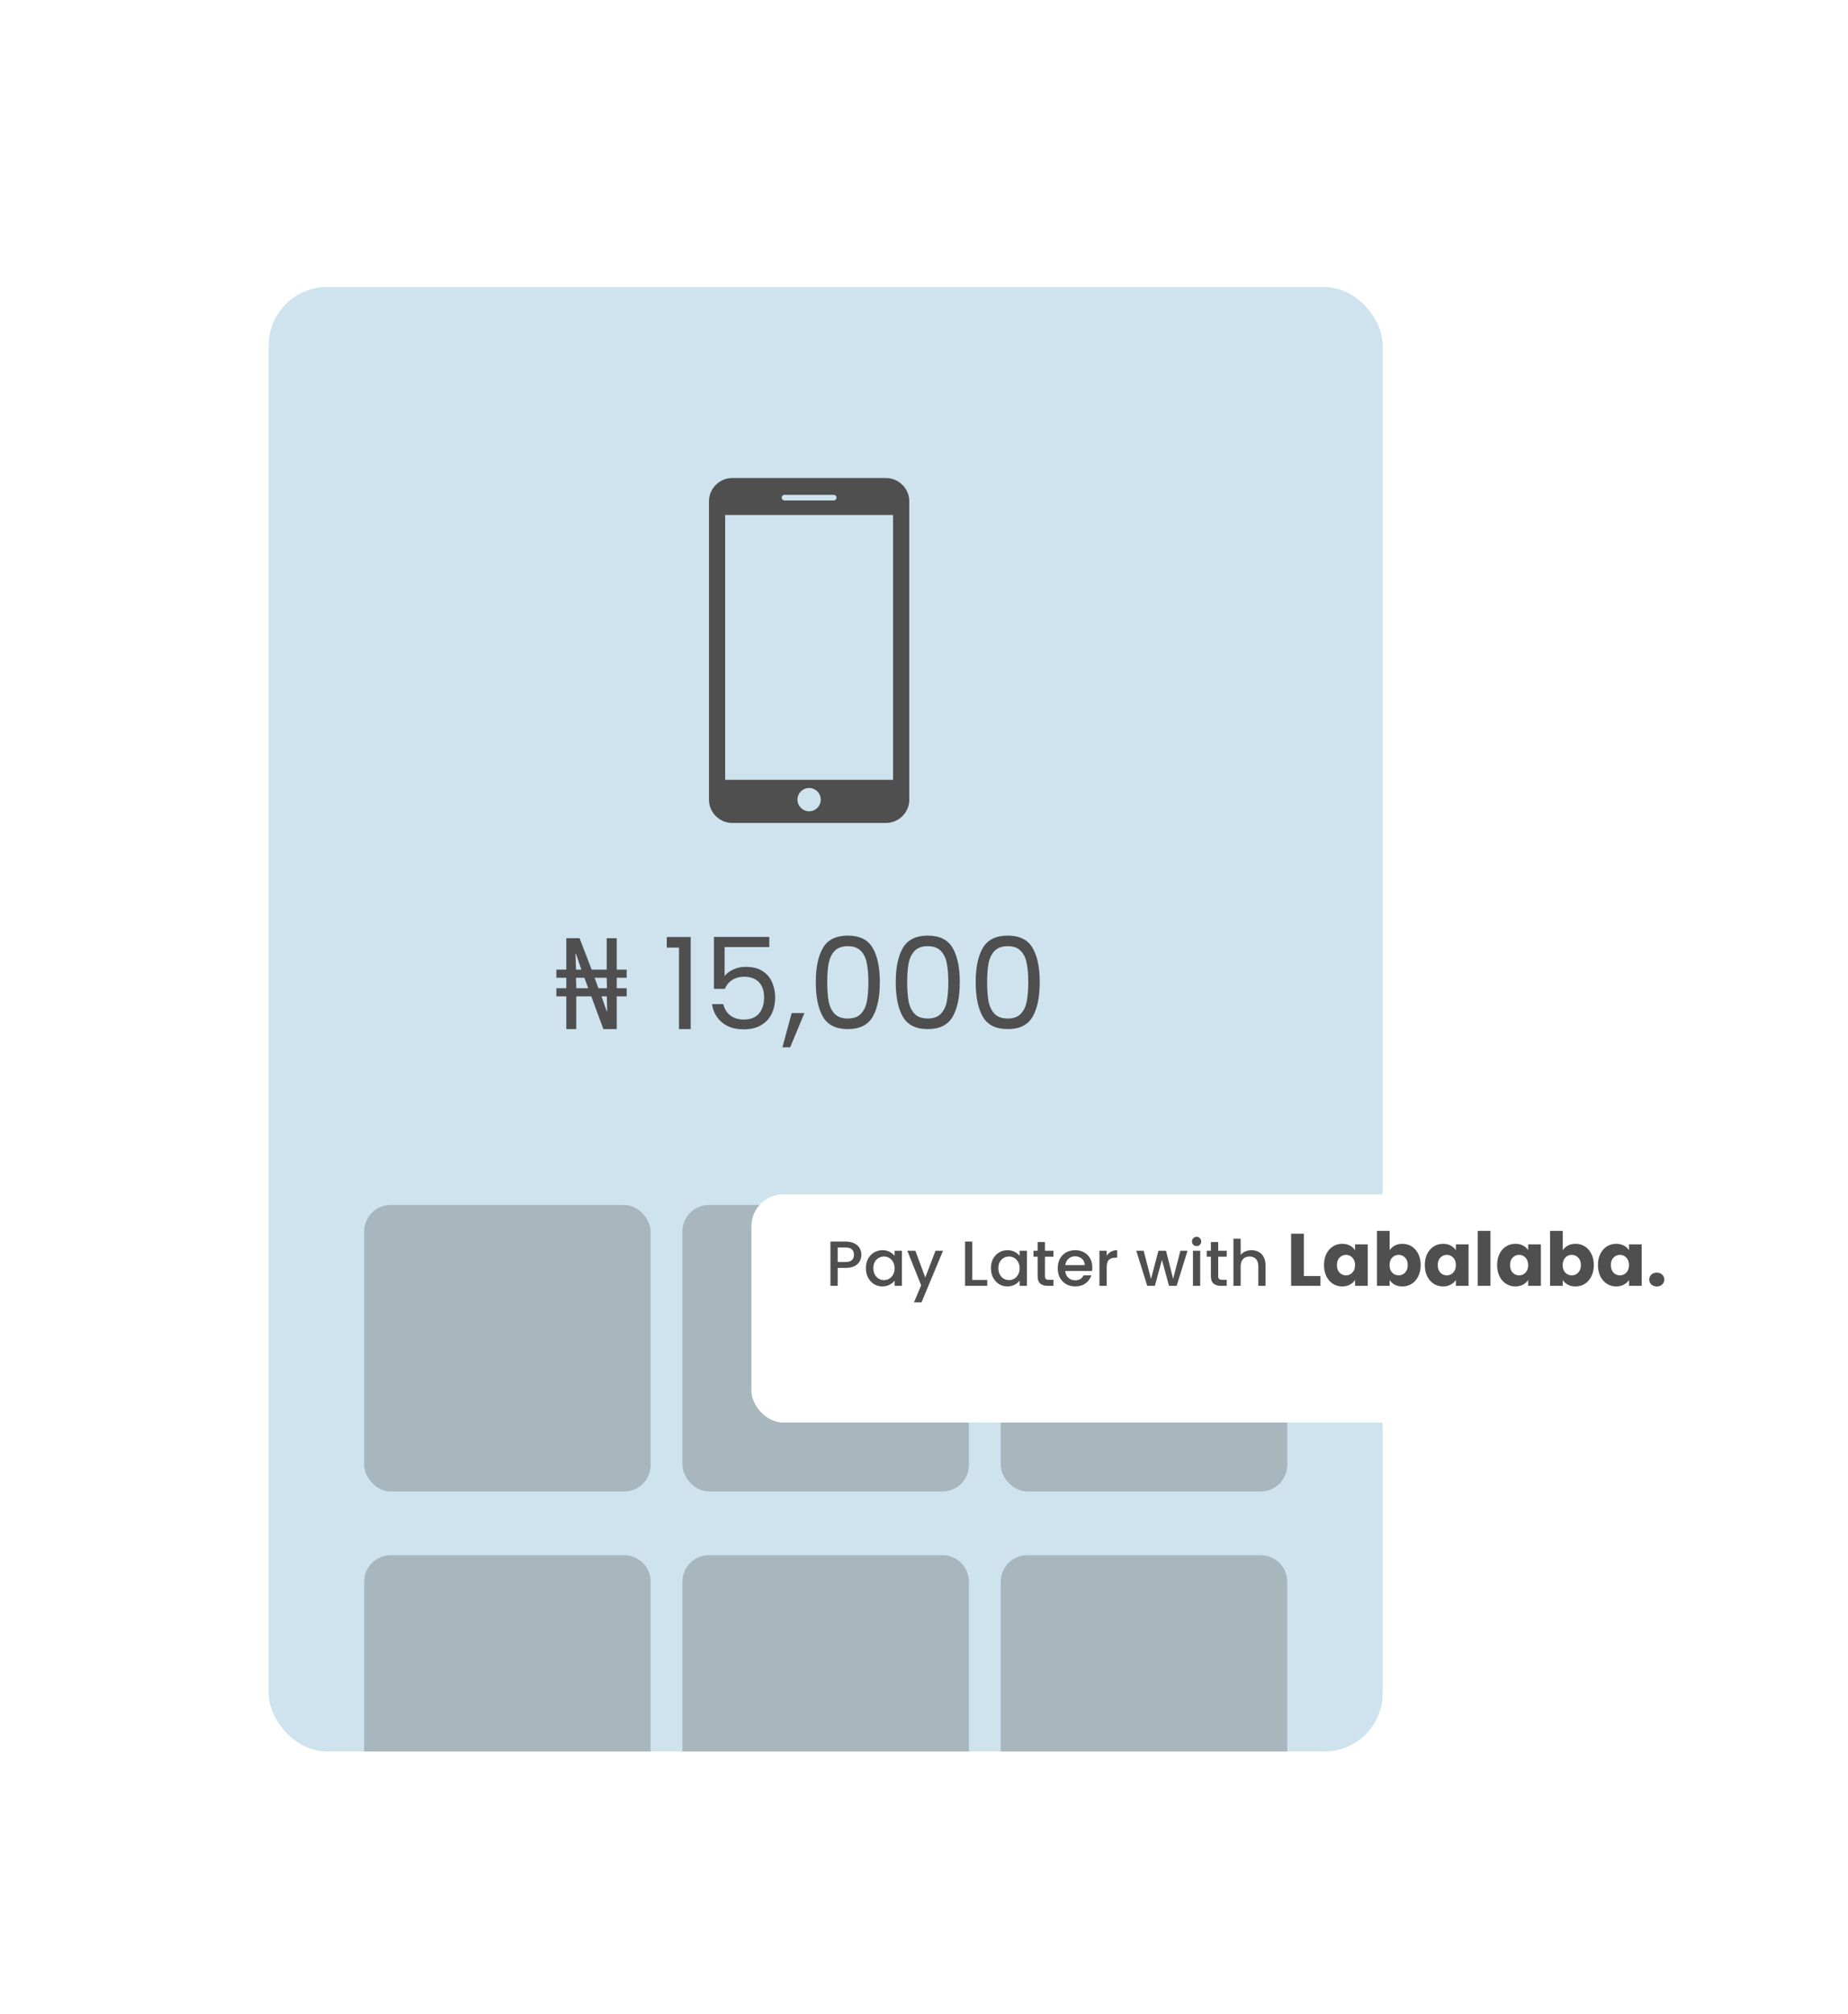 <svg width="480" height="523" viewBox="0 0 480 523" fill="none" xmlns="http://www.w3.org/2000/svg">
<g filter="url(#filter0_d)">
<rect x="56" y="58" width="316.923" height="412" rx="28.936" fill="white"/>
</g>
<rect x="69.779" y="74.535" width="289.365" height="380.308" rx="15.157" fill="#CEE3EE"/>
<rect x="94.582" y="312.916" width="74.408" height="74.408" rx="6.89" fill="#4F4F4F" fill-opacity="0.3"/>
<rect x="177.257" y="312.916" width="74.408" height="74.408" rx="6.89" fill="#4F4F4F" fill-opacity="0.3"/>
<rect x="259.933" y="312.916" width="74.408" height="74.408" rx="6.89" fill="#4F4F4F" fill-opacity="0.3"/>
<path d="M94.582 410.749C94.582 406.944 97.666 403.859 101.472 403.859H162.1C165.905 403.859 168.99 406.944 168.99 410.749V454.843H94.582V410.749Z" fill="#4F4F4F" fill-opacity="0.3"/>
<path d="M177.257 410.749C177.257 406.944 180.342 403.859 184.147 403.859H244.776C248.581 403.859 251.666 406.944 251.666 410.749V454.843H177.257V410.749Z" fill="#4F4F4F" fill-opacity="0.3"/>
<path d="M259.933 410.749C259.933 406.944 263.018 403.859 266.823 403.859H327.451C331.256 403.859 334.341 406.944 334.341 410.749V454.843H259.933V410.749Z" fill="#4F4F4F" fill-opacity="0.3"/>
<g filter="url(#filter1_d)">
<rect x="195.171" y="296.381" width="249.405" height="59.251" rx="8.268" fill="white"/>
</g>
<path d="M223.738 325.847C223.738 326.431 223.6 326.983 223.324 327.501C223.049 328.019 222.608 328.443 222.002 328.774C221.395 329.094 220.618 329.253 219.67 329.253H217.587V333.916H215.702V322.424H219.67C220.552 322.424 221.296 322.579 221.902 322.887C222.52 323.185 222.977 323.593 223.275 324.111C223.583 324.629 223.738 325.208 223.738 325.847ZM219.67 327.716C220.387 327.716 220.921 327.556 221.274 327.236C221.627 326.905 221.803 326.443 221.803 325.847C221.803 324.591 221.092 323.962 219.67 323.962H217.587V327.716H219.67ZM224.907 329.32C224.907 328.405 225.095 327.594 225.469 326.889C225.855 326.183 226.373 325.638 227.024 325.252C227.685 324.855 228.413 324.657 229.206 324.657C229.923 324.657 230.546 324.8 231.075 325.087C231.615 325.362 232.045 325.709 232.364 326.128V324.806H234.266V333.916H232.364V332.561C232.045 332.99 231.609 333.349 231.058 333.635C230.507 333.922 229.879 334.065 229.173 334.065C228.391 334.065 227.674 333.867 227.024 333.47C226.373 333.062 225.855 332.5 225.469 331.783C225.095 331.056 224.907 330.235 224.907 329.32ZM232.364 329.353C232.364 328.724 232.232 328.179 231.968 327.716C231.714 327.253 231.378 326.9 230.959 326.657C230.54 326.415 230.088 326.294 229.603 326.294C229.118 326.294 228.666 326.415 228.247 326.657C227.828 326.889 227.487 327.236 227.222 327.699C226.969 328.151 226.842 328.691 226.842 329.32C226.842 329.948 226.969 330.499 227.222 330.973C227.487 331.447 227.828 331.811 228.247 332.064C228.677 332.307 229.129 332.428 229.603 332.428C230.088 332.428 230.54 332.307 230.959 332.064C231.378 331.822 231.714 331.469 231.968 331.006C232.232 330.532 232.364 329.981 232.364 329.353ZM244.943 324.806L239.354 338.199H237.403L239.255 333.768L235.667 324.806H237.767L240.33 331.75L242.992 324.806H244.943ZM252.546 332.395H256.432V333.916H250.661V322.424H252.546V332.395ZM257.38 329.32C257.38 328.405 257.567 327.594 257.942 326.889C258.328 326.183 258.846 325.638 259.496 325.252C260.158 324.855 260.885 324.657 261.679 324.657C262.396 324.657 263.018 324.8 263.548 325.087C264.088 325.362 264.518 325.709 264.837 326.128V324.806H266.739V333.916H264.837V332.561C264.518 332.99 264.082 333.349 263.531 333.635C262.98 333.922 262.351 334.065 261.646 334.065C260.863 334.065 260.147 333.867 259.496 333.47C258.846 333.062 258.328 332.5 257.942 331.783C257.567 331.056 257.38 330.235 257.38 329.32ZM264.837 329.353C264.837 328.724 264.705 328.179 264.44 327.716C264.187 327.253 263.851 326.9 263.432 326.657C263.013 326.415 262.561 326.294 262.076 326.294C261.591 326.294 261.139 326.415 260.72 326.657C260.301 326.889 259.959 327.236 259.695 327.699C259.441 328.151 259.315 328.691 259.315 329.32C259.315 329.948 259.441 330.499 259.695 330.973C259.959 331.447 260.301 331.811 260.72 332.064C261.15 332.307 261.602 332.428 262.076 332.428C262.561 332.428 263.013 332.307 263.432 332.064C263.851 331.822 264.187 331.469 264.44 331.006C264.705 330.532 264.837 329.981 264.837 329.353ZM271.414 326.343V331.387C271.414 331.728 271.491 331.976 271.645 332.131C271.811 332.274 272.086 332.346 272.472 332.346H273.63V333.916H272.141C271.293 333.916 270.642 333.718 270.19 333.321C269.738 332.924 269.512 332.279 269.512 331.387V326.343H268.438V324.806H269.512V322.54H271.414V324.806H273.63V326.343H271.414ZM283.717 329.138C283.717 329.479 283.695 329.788 283.651 330.064H276.69C276.745 330.791 277.015 331.375 277.5 331.816C277.985 332.257 278.58 332.478 279.286 332.478C280.3 332.478 281.016 332.053 281.435 331.205H283.469C283.194 332.042 282.692 332.731 281.964 333.272C281.248 333.801 280.355 334.065 279.286 334.065C278.415 334.065 277.632 333.872 276.938 333.486C276.254 333.09 275.714 332.538 275.317 331.833C274.931 331.116 274.739 330.29 274.739 329.353C274.739 328.416 274.926 327.594 275.301 326.889C275.687 326.172 276.221 325.621 276.905 325.235C277.599 324.85 278.393 324.657 279.286 324.657C280.146 324.657 280.912 324.844 281.584 325.219C282.257 325.594 282.78 326.123 283.155 326.806C283.53 327.479 283.717 328.256 283.717 329.138ZM281.749 328.542C281.738 327.848 281.49 327.291 281.005 326.872C280.52 326.454 279.92 326.244 279.203 326.244C278.553 326.244 277.996 326.454 277.533 326.872C277.07 327.28 276.794 327.837 276.706 328.542H281.749ZM287.457 326.128C287.733 325.665 288.097 325.307 288.549 325.054C289.011 324.789 289.557 324.657 290.185 324.657V326.608H289.706C288.967 326.608 288.405 326.795 288.019 327.17C287.645 327.545 287.457 328.195 287.457 329.121V333.916H285.572V324.806H287.457V326.128ZM308.449 324.806L305.622 333.916H303.638L301.802 327.187L299.967 333.916H297.983L295.139 324.806H297.057L298.958 332.131L300.893 324.806H302.861L304.712 332.098L306.597 324.806H308.449ZM310.817 323.598C310.475 323.598 310.189 323.483 309.957 323.251C309.726 323.02 309.61 322.733 309.61 322.391C309.61 322.05 309.726 321.763 309.957 321.532C310.189 321.3 310.475 321.184 310.817 321.184C311.148 321.184 311.429 321.3 311.66 321.532C311.892 321.763 312.008 322.05 312.008 322.391C312.008 322.733 311.892 323.02 311.66 323.251C311.429 323.483 311.148 323.598 310.817 323.598ZM311.743 324.806V333.916H309.858V324.806H311.743ZM316.417 326.343V331.387C316.417 331.728 316.494 331.976 316.649 332.131C316.814 332.274 317.09 332.346 317.475 332.346H318.633V333.916H317.145C316.296 333.916 315.646 333.718 315.194 333.321C314.742 332.924 314.516 332.279 314.516 331.387V326.343H313.441V324.806H314.516V322.54H316.417V324.806H318.633V326.343H316.417ZM325.083 324.657C325.777 324.657 326.394 324.806 326.935 325.103C327.486 325.401 327.916 325.842 328.224 326.426C328.544 327.01 328.704 327.716 328.704 328.542V333.916H326.835V328.824C326.835 328.008 326.631 327.385 326.224 326.955C325.816 326.514 325.259 326.294 324.554 326.294C323.848 326.294 323.286 326.514 322.867 326.955C322.459 327.385 322.255 328.008 322.255 328.824V333.916H320.37V321.68H322.255V325.864C322.575 325.478 322.977 325.18 323.462 324.971C323.958 324.761 324.498 324.657 325.083 324.657ZM338.658 331.37H342.979V333.916H335.359V320.374H338.658V331.37ZM343.897 328.515C343.897 327.409 344.103 326.438 344.514 325.602C344.939 324.766 345.511 324.123 346.231 323.673C346.951 323.223 347.755 322.998 348.643 322.998C349.401 322.998 350.064 323.152 350.63 323.461C351.208 323.769 351.652 324.174 351.961 324.676V323.152H355.259V333.916H351.961V332.392C351.639 332.894 351.189 333.299 350.61 333.608C350.044 333.916 349.382 334.071 348.623 334.071C347.749 334.071 346.951 333.846 346.231 333.396C345.511 332.933 344.939 332.283 344.514 331.447C344.103 330.598 343.897 329.621 343.897 328.515ZM351.961 328.534C351.961 327.711 351.729 327.062 351.266 326.586C350.816 326.11 350.263 325.872 349.607 325.872C348.951 325.872 348.392 326.11 347.929 326.586C347.479 327.049 347.254 327.692 347.254 328.515C347.254 329.338 347.479 329.994 347.929 330.483C348.392 330.958 348.951 331.196 349.607 331.196C350.263 331.196 350.816 330.958 351.266 330.483C351.729 330.007 351.961 329.357 351.961 328.534ZM360.945 324.676C361.253 324.174 361.697 323.769 362.276 323.461C362.854 323.152 363.517 322.998 364.263 322.998C365.15 322.998 365.954 323.223 366.674 323.673C367.394 324.123 367.96 324.766 368.372 325.602C368.796 326.438 369.008 327.409 369.008 328.515C369.008 329.621 368.796 330.598 368.372 331.447C367.96 332.283 367.394 332.933 366.674 333.396C365.954 333.846 365.15 334.071 364.263 334.071C363.504 334.071 362.842 333.923 362.276 333.627C361.71 333.318 361.266 332.913 360.945 332.412V333.916H357.646V319.641H360.945V324.676ZM365.652 328.515C365.652 327.692 365.42 327.049 364.957 326.586C364.507 326.11 363.948 325.872 363.279 325.872C362.623 325.872 362.063 326.11 361.6 326.586C361.15 327.062 360.925 327.711 360.925 328.534C360.925 329.357 361.15 330.007 361.6 330.483C362.063 330.958 362.623 331.196 363.279 331.196C363.935 331.196 364.494 330.958 364.957 330.483C365.42 329.994 365.652 329.338 365.652 328.515ZM370.083 328.515C370.083 327.409 370.289 326.438 370.7 325.602C371.125 324.766 371.697 324.123 372.417 323.673C373.137 323.223 373.941 322.998 374.829 322.998C375.587 322.998 376.25 323.152 376.815 323.461C377.394 323.769 377.838 324.174 378.147 324.676V323.152H381.445V333.916H378.147V332.392C377.825 332.894 377.375 333.299 376.796 333.608C376.23 333.916 375.568 334.071 374.809 334.071C373.935 334.071 373.137 333.846 372.417 333.396C371.697 332.933 371.125 332.283 370.7 331.447C370.289 330.598 370.083 329.621 370.083 328.515ZM378.147 328.534C378.147 327.711 377.915 327.062 377.452 326.586C377.002 326.11 376.449 325.872 375.793 325.872C375.137 325.872 374.578 326.11 374.115 326.586C373.665 327.049 373.44 327.692 373.44 328.515C373.44 329.338 373.665 329.994 374.115 330.483C374.578 330.958 375.137 331.196 375.793 331.196C376.449 331.196 377.002 330.958 377.452 330.483C377.915 330.007 378.147 329.357 378.147 328.534ZM387.131 319.641V333.916H383.832V319.641H387.131ZM388.865 328.515C388.865 327.409 389.071 326.438 389.483 325.602C389.907 324.766 390.479 324.123 391.199 323.673C391.92 323.223 392.723 322.998 393.611 322.998C394.37 322.998 395.032 323.152 395.598 323.461C396.177 323.769 396.62 324.174 396.929 324.676V323.152H400.228V333.916H396.929V332.392C396.607 332.894 396.157 333.299 395.579 333.608C395.013 333.916 394.35 334.071 393.592 334.071C392.717 334.071 391.92 333.846 391.199 333.396C390.479 332.933 389.907 332.283 389.483 331.447C389.071 330.598 388.865 329.621 388.865 328.515ZM396.929 328.534C396.929 327.711 396.697 327.062 396.234 326.586C395.784 326.11 395.231 325.872 394.575 325.872C393.92 325.872 393.36 326.11 392.897 326.586C392.447 327.049 392.222 327.692 392.222 328.515C392.222 329.338 392.447 329.994 392.897 330.483C393.36 330.958 393.92 331.196 394.575 331.196C395.231 331.196 395.784 330.958 396.234 330.483C396.697 330.007 396.929 329.357 396.929 328.534ZM405.913 324.676C406.222 324.174 406.665 323.769 407.244 323.461C407.823 323.152 408.485 322.998 409.231 322.998C410.118 322.998 410.922 323.223 411.642 323.673C412.363 324.123 412.928 324.766 413.34 325.602C413.764 326.438 413.977 327.409 413.977 328.515C413.977 329.621 413.764 330.598 413.34 331.447C412.928 332.283 412.363 332.933 411.642 333.396C410.922 333.846 410.118 334.071 409.231 334.071C408.472 334.071 407.81 333.923 407.244 333.627C406.678 333.318 406.234 332.913 405.913 332.412V333.916H402.614V319.641H405.913V324.676ZM410.62 328.515C410.62 327.692 410.388 327.049 409.925 326.586C409.475 326.11 408.916 325.872 408.247 325.872C407.591 325.872 407.032 326.11 406.569 326.586C406.119 327.062 405.894 327.711 405.894 328.534C405.894 329.357 406.119 330.007 406.569 330.483C407.032 330.958 407.591 331.196 408.247 331.196C408.903 331.196 409.462 330.958 409.925 330.483C410.388 329.994 410.62 329.338 410.62 328.515ZM415.051 328.515C415.051 327.409 415.257 326.438 415.669 325.602C416.093 324.766 416.665 324.123 417.385 323.673C418.106 323.223 418.909 322.998 419.797 322.998C420.556 322.998 421.218 323.152 421.784 323.461C422.363 323.769 422.806 324.174 423.115 324.676V323.152H426.414V333.916H423.115V332.392C422.793 332.894 422.343 333.299 421.764 333.608C421.199 333.916 420.536 334.071 419.778 334.071C418.903 334.071 418.106 333.846 417.385 333.396C416.665 332.933 416.093 332.283 415.669 331.447C415.257 330.598 415.051 329.621 415.051 328.515ZM423.115 328.534C423.115 327.711 422.883 327.062 422.42 326.586C421.97 326.11 421.417 325.872 420.761 325.872C420.105 325.872 419.546 326.11 419.083 326.586C418.633 327.049 418.408 327.692 418.408 328.515C418.408 329.338 418.633 329.994 419.083 330.483C419.546 330.958 420.105 331.196 420.761 331.196C421.417 331.196 421.97 330.958 422.42 330.483C422.883 330.007 423.115 329.357 423.115 328.534ZM430.343 334.071C429.765 334.071 429.289 333.904 428.916 333.569C428.556 333.222 428.376 332.798 428.376 332.296C428.376 331.782 428.556 331.351 428.916 331.003C429.289 330.656 429.765 330.483 430.343 330.483C430.909 330.483 431.372 330.656 431.732 331.003C432.105 331.351 432.292 331.782 432.292 332.296C432.292 332.798 432.105 333.222 431.732 333.569C431.372 333.904 430.909 334.071 430.343 334.071Z" fill="#4F4F4F"/>
<path d="M147.097 267.241V258.742H144.518V256.625H147.097V253.914H144.518V251.797H147.097V243.629H150.537L153.678 251.797H157.581V243.629H160.193V251.797H162.773V253.914H160.193V256.625H162.773V258.742H160.193V267.241H156.721L153.579 258.742H149.677V267.241H147.097ZM149.611 251.797H151L149.611 247.696H149.478L149.611 251.797ZM149.677 256.625H152.785L151.793 253.914H149.611L149.677 256.625ZM155.431 256.625H157.647L157.581 253.914H154.439L155.431 256.625ZM157.581 262.578H157.713L157.614 258.742H156.225L157.581 262.578ZM173.185 246.076V243.331H179.403V267.241H176.36V246.076H173.185ZM199.817 245.944H188.21V253.484C188.717 252.778 189.466 252.205 190.458 251.764C191.451 251.301 192.52 251.07 193.666 251.07C195.496 251.07 196.984 251.455 198.131 252.227C199.277 252.977 200.093 253.958 200.578 255.17C201.085 256.361 201.339 257.628 201.339 258.973C201.339 260.561 201.041 261.983 200.446 263.239C199.85 264.496 198.935 265.488 197.701 266.216C196.488 266.943 194.978 267.307 193.17 267.307C190.855 267.307 188.981 266.712 187.548 265.521C186.115 264.331 185.244 262.743 184.936 260.759H187.879C188.166 262.016 188.772 262.997 189.698 263.702C190.624 264.408 191.792 264.761 193.203 264.761C194.945 264.761 196.257 264.242 197.139 263.206C198.02 262.148 198.461 260.759 198.461 259.039C198.461 257.32 198.02 255.997 197.139 255.071C196.257 254.123 194.956 253.649 193.236 253.649C192.068 253.649 191.043 253.936 190.161 254.509C189.301 255.06 188.673 255.821 188.276 256.791H185.432V243.298H199.817V245.944ZM208.942 263.074L205.238 271.97H203.221L205.635 263.074H208.942ZM211.894 255.038C211.894 251.246 212.511 248.292 213.746 246.175C214.98 244.037 217.141 242.967 220.227 242.967C223.292 242.967 225.441 244.037 226.676 246.175C227.911 248.292 228.528 251.246 228.528 255.038C228.528 258.896 227.911 261.894 226.676 264.033C225.441 266.172 223.292 267.241 220.227 267.241C217.141 267.241 214.98 266.172 213.746 264.033C212.511 261.894 211.894 258.896 211.894 255.038ZM225.552 255.038C225.552 253.12 225.419 251.499 225.155 250.177C224.912 248.832 224.394 247.751 223.6 246.936C222.829 246.12 221.704 245.712 220.227 245.712C218.728 245.712 217.582 246.12 216.788 246.936C216.016 247.751 215.498 248.832 215.234 250.177C214.991 251.499 214.87 253.12 214.87 255.038C214.87 257.022 214.991 258.687 215.234 260.032C215.498 261.376 216.016 262.457 216.788 263.272C217.582 264.088 218.728 264.496 220.227 264.496C221.704 264.496 222.829 264.088 223.6 263.272C224.394 262.457 224.912 261.376 225.155 260.032C225.419 258.687 225.552 257.022 225.552 255.038ZM232.659 255.038C232.659 251.246 233.277 248.292 234.511 246.175C235.746 244.037 237.907 242.967 240.993 242.967C244.058 242.967 246.207 244.037 247.442 246.175C248.676 248.292 249.294 251.246 249.294 255.038C249.294 258.896 248.676 261.894 247.442 264.033C246.207 266.172 244.058 267.241 240.993 267.241C237.907 267.241 235.746 266.172 234.511 264.033C233.277 261.894 232.659 258.896 232.659 255.038ZM246.317 255.038C246.317 253.12 246.185 251.499 245.921 250.177C245.678 248.832 245.16 247.751 244.366 246.936C243.595 246.12 242.47 245.712 240.993 245.712C239.494 245.712 238.347 246.12 237.554 246.936C236.782 247.751 236.264 248.832 235.999 250.177C235.757 251.499 235.636 253.12 235.636 255.038C235.636 257.022 235.757 258.687 235.999 260.032C236.264 261.376 236.782 262.457 237.554 263.272C238.347 264.088 239.494 264.496 240.993 264.496C242.47 264.496 243.595 264.088 244.366 263.272C245.16 262.457 245.678 261.376 245.921 260.032C246.185 258.687 246.317 257.022 246.317 255.038ZM253.425 255.038C253.425 251.246 254.042 248.292 255.277 246.175C256.512 244.037 258.672 242.967 261.759 242.967C264.823 242.967 266.973 244.037 268.208 246.175C269.442 248.292 270.06 251.246 270.06 255.038C270.06 258.896 269.442 261.894 268.208 264.033C266.973 266.172 264.823 267.241 261.759 267.241C258.672 267.241 256.512 266.172 255.277 264.033C254.042 261.894 253.425 258.896 253.425 255.038ZM267.083 255.038C267.083 253.12 266.951 251.499 266.686 250.177C266.444 248.832 265.926 247.751 265.132 246.936C264.36 246.12 263.236 245.712 261.759 245.712C260.26 245.712 259.113 246.12 258.32 246.936C257.548 247.751 257.03 248.832 256.765 250.177C256.523 251.499 256.402 253.12 256.402 255.038C256.402 257.022 256.523 258.687 256.765 260.032C257.03 261.376 257.548 262.457 258.32 263.272C259.113 264.088 260.26 264.496 261.759 264.496C263.236 264.496 264.36 264.088 265.132 263.272C265.926 262.457 266.444 261.376 266.686 260.032C266.951 258.687 267.083 257.022 267.083 255.038Z" fill="#4F4F4F"/>
<path d="M230.127 124.141H190.197C186.87 124.141 184.147 126.861 184.147 130.19V207.654C184.147 210.983 186.87 213.706 190.197 213.706H230.127C233.454 213.706 236.177 210.988 236.177 207.656V130.19C236.177 126.861 233.454 124.141 230.127 124.141ZM203.775 128.501H216.549C216.954 128.501 217.281 128.829 217.281 129.235C217.281 129.64 216.954 129.967 216.549 129.967H203.775C203.37 129.967 203.043 129.64 203.043 129.235C203.043 128.829 203.37 128.501 203.775 128.501ZM210.162 210.681C208.491 210.681 207.137 209.327 207.137 207.654C207.137 205.98 208.491 204.629 210.162 204.629C211.833 204.629 213.187 205.98 213.187 207.654C213.187 209.327 211.833 210.681 210.162 210.681ZM231.967 202.51H188.357V133.734H231.967V202.51Z" fill="#4F4F4F"/>
<defs>
<filter id="filter0_d" x="0.883" y="0.127" width="427.157" height="522.234" filterUnits="userSpaceOnUse" color-interpolation-filters="sRGB">
<feFlood flood-opacity="0" result="BackgroundImageFix"/>
<feColorMatrix in="SourceAlpha" type="matrix" values="0 0 0 0 0 0 0 0 0 0 0 0 0 0 0 0 0 0 127 0"/>
<feOffset dy="-2.756"/>
<feGaussianBlur stdDeviation="27.558"/>
<feColorMatrix type="matrix" values="0 0 0 0 0 0 0 0 0 0 0 0 0 0 0 0 0 0 0.1 0"/>
<feBlend mode="normal" in2="BackgroundImageFix" result="effect1_dropShadow"/>
<feBlend mode="normal" in="SourceGraphic" in2="effect1_dropShadow" result="shape"/>
</filter>
<filter id="filter1_d" x="160.722" y="275.712" width="318.301" height="128.147" filterUnits="userSpaceOnUse" color-interpolation-filters="sRGB">
<feFlood flood-opacity="0" result="BackgroundImageFix"/>
<feColorMatrix in="SourceAlpha" type="matrix" values="0 0 0 0 0 0 0 0 0 0 0 0 0 0 0 0 0 0 127 0"/>
<feOffset dy="13.779"/>
<feGaussianBlur stdDeviation="17.224"/>
<feColorMatrix type="matrix" values="0 0 0 0 0 0 0 0 0 0 0 0 0 0 0 0 0 0 0.15 0"/>
<feBlend mode="normal" in2="BackgroundImageFix" result="effect1_dropShadow"/>
<feBlend mode="normal" in="SourceGraphic" in2="effect1_dropShadow" result="shape"/>
</filter>
</defs>
</svg>

